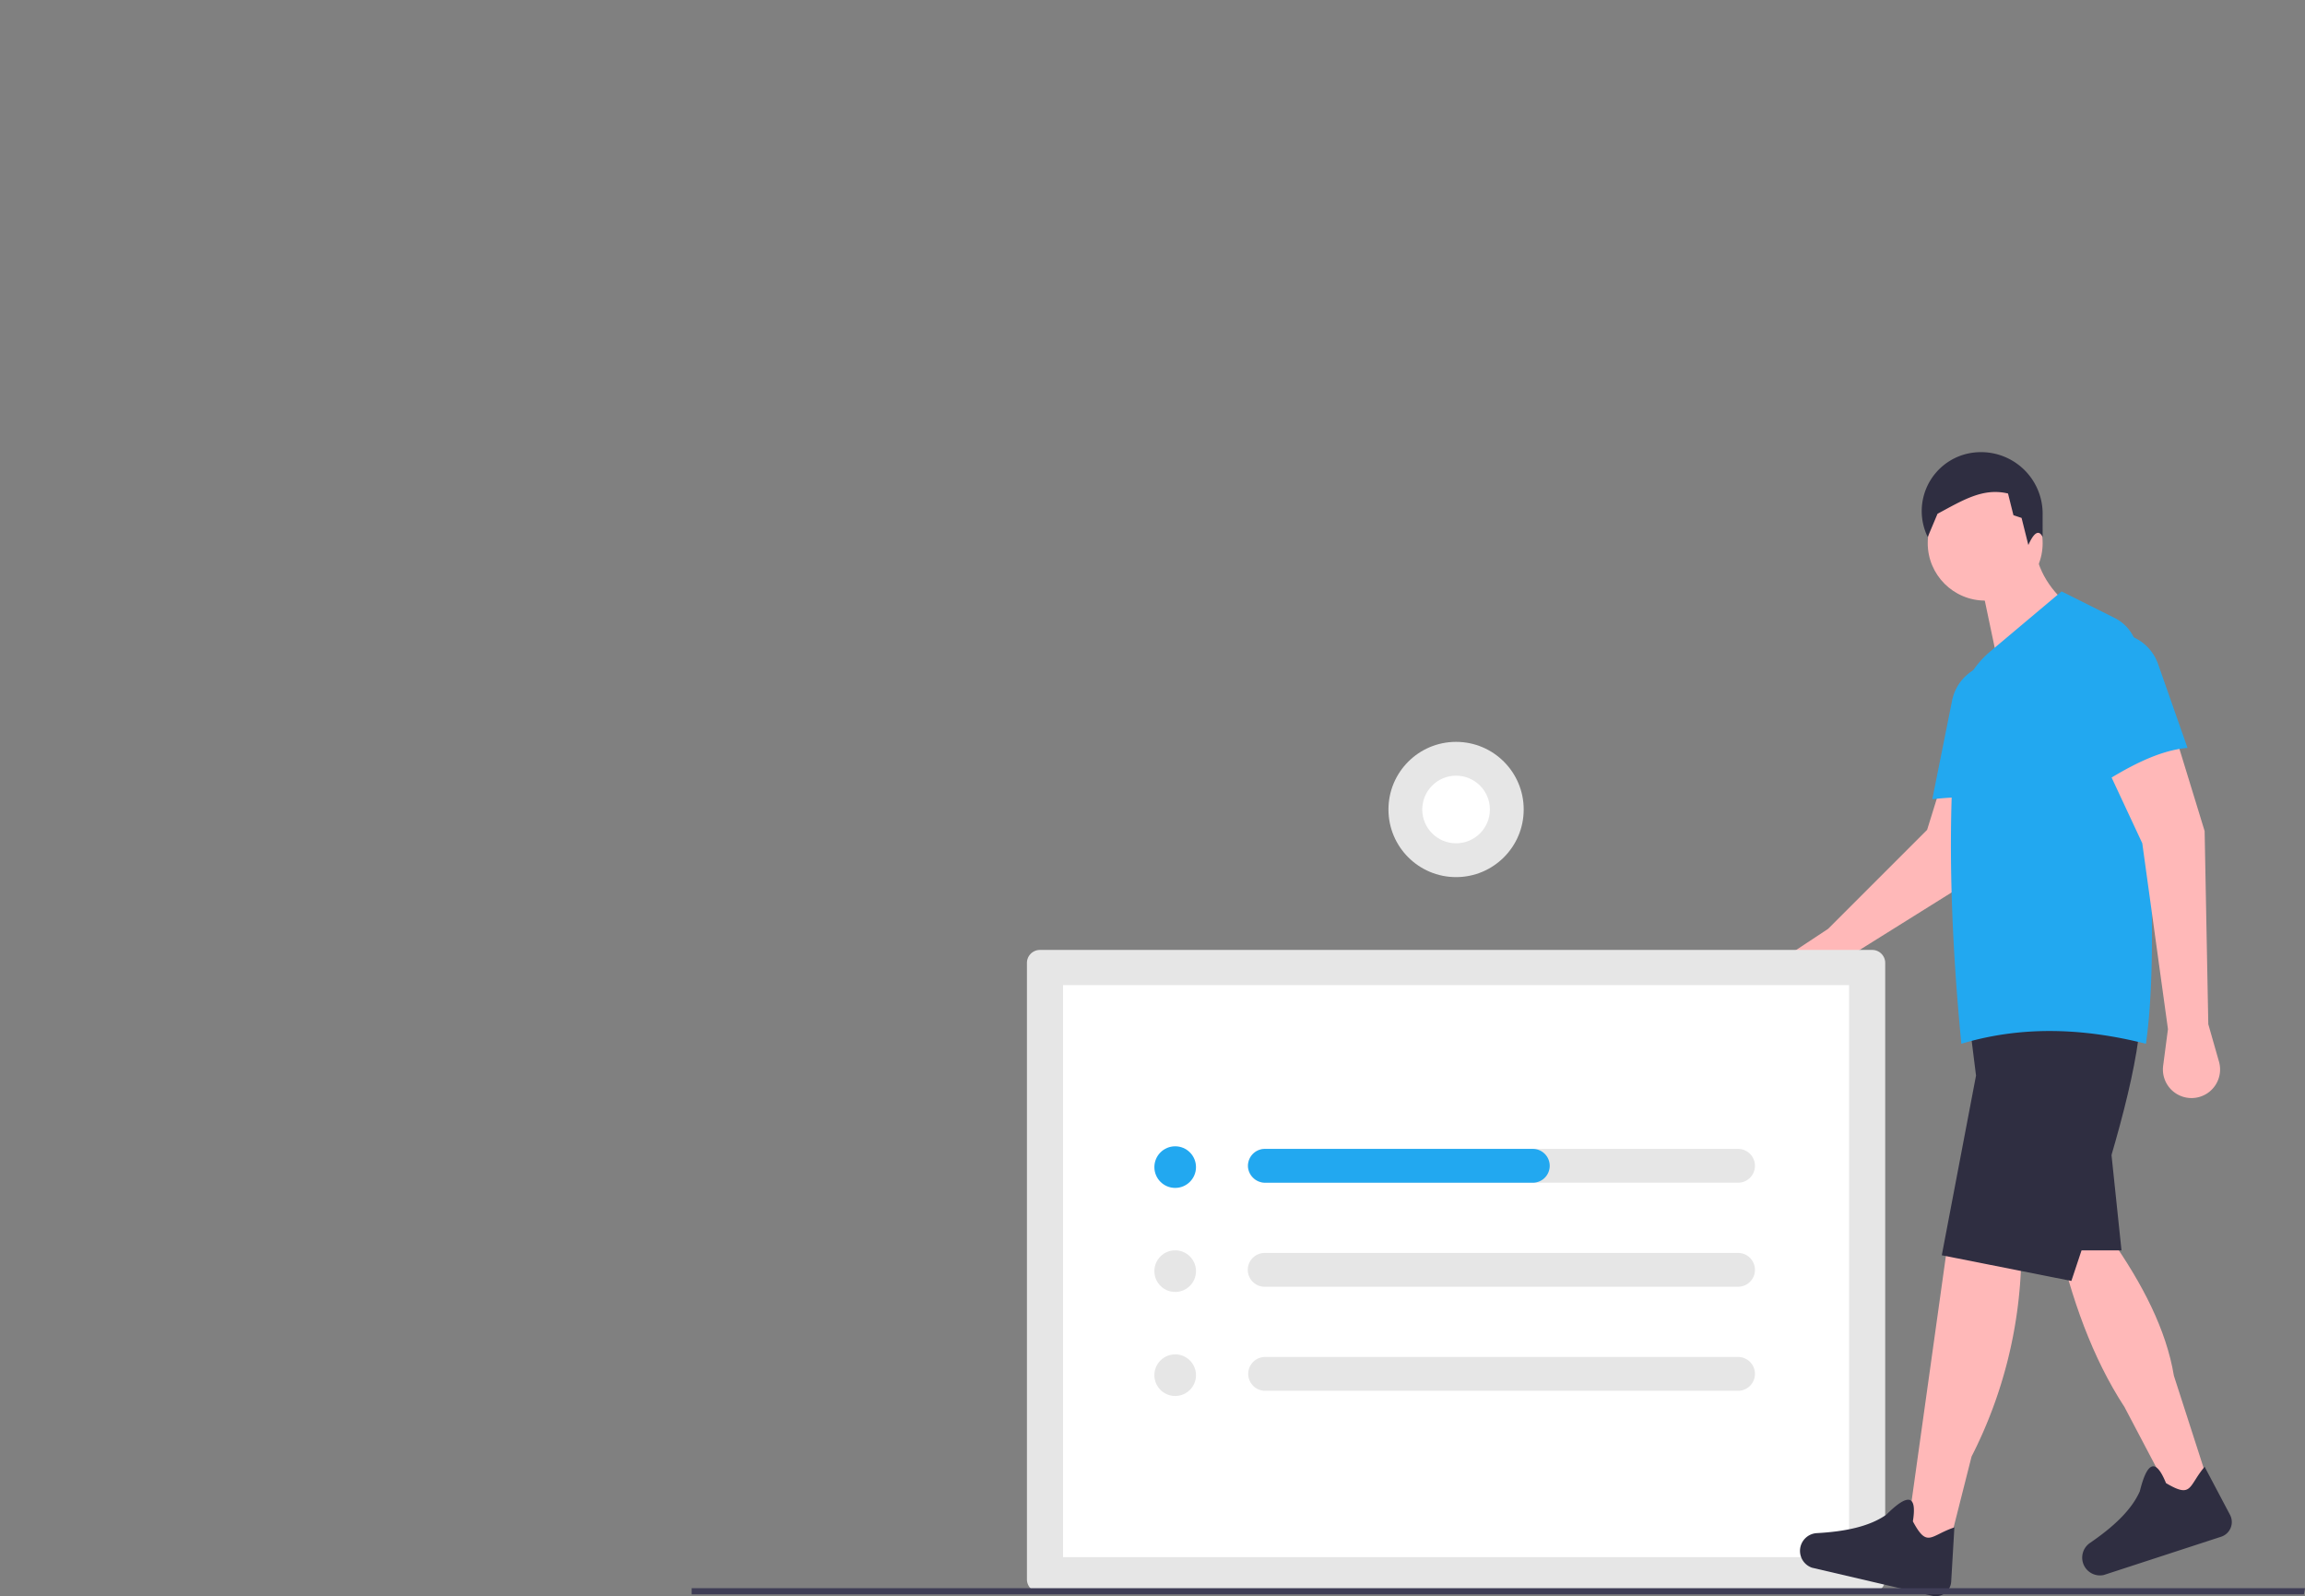 <?xml version="1.0" encoding="UTF-8" standalone="no"?>
<svg
   xmlns:dc="http://purl.org/dc/elements/1.1/"
   xmlns:cc="http://creativecommons.org/ns#"
   xmlns:rdf="http://www.w3.org/1999/02/22-rdf-syntax-ns#"
   xmlns:svg="http://www.w3.org/2000/svg"
   xmlns="http://www.w3.org/2000/svg"
   xmlns:sodipodi="http://sodipodi.sourceforge.net/DTD/sodipodi-0.dtd"
   xmlns:inkscape="http://www.inkscape.org/namespaces/inkscape"
   id="b71cf957-6104-44bf-a28a-c3091bf56141"
   data-name="Layer 1"
   width="820.759"
   height="568.363"
   viewBox="0 0 820.759 568.363"
   version="1.1"
   sodipodi:docname="forms.svg"
   inkscape:version="0.92.4 (fd57863, 2020-04-02)">
  <rect x="0" y="0" width="820.759" height="568.363" fill="#808080" stroke="none"/>
  <defs
     id="defs81" />
  <sodipodi:namedview
     pagecolor="#ffffff"
     bordercolor="#666666"
     borderopacity="1"
     objecttolerance="10"
     gridtolerance="10"
     guidetolerance="10"
     inkscape:pageopacity="0"
     inkscape:pageshadow="2"
     inkscape:window-width="1920"
     inkscape:window-height="1052"
     id="namedview79"
     showgrid="false"
     inkscape:zoom="0.58722026"
     inkscape:cx="231.12286"
     inkscape:cy="201.13154"
     inkscape:window-x="0"
     inkscape:window-y="0"
     inkscape:window-maximized="1"
     inkscape:current-layer="b71cf957-6104-44bf-a28a-c3091bf56141" />
  <path
     d="M850.576,504.829l-9.67,13.186a9.334,9.334,0,0,1-11.769,2.794h0a9.334,9.334,0,0,1-.905-16.1l12.331-8.151L875.824,461.298l3.918-12.624h26.554l-13.93,30.037Z"
     transform="translate(-189.62 -165.818)"
     fill="#ffb8b8"
     id="path2" />
  <path
     d="M559.92,504.065a4.636,4.636,0,0,0-4.631,4.631V728.182a4.636,4.636,0,0,0,4.631,4.631H856.273a4.636,4.636,0,0,0,4.631-4.631V508.695a4.636,4.636,0,0,0-4.631-4.631Z"
     transform="translate(-189.62 -165.818)"
     fill="#e6e6e6"
     id="path4" />
  <path
     d="M568.162,720.286H848.032V516.591H568.162Z"
     transform="translate(-189.62 -165.818)"
     fill="#fff"
     id="path6" />
  <path
     d="M808.579,574.912H640.028a6.02,6.02,0,1,0,0,12.039H808.579a6.02,6.02,0,0,0,0-12.039Z"
     transform="translate(-189.62 -165.818)"
     fill="#e6e6e6"
     id="path8" />
  <path
     d="M640.028,611.956a6.02,6.02,0,1,0,0,12.039H808.579a6.02,6.02,0,0,0,0-12.039Z"
     transform="translate(-189.62 -165.818)"
     fill="#e6e6e6"
     id="path10" />
  <path
     d="M640.028,649a6.02,6.02,0,0,0,0,12.039H808.579a6.02,6.02,0,0,0,0-12.039Z"
     transform="translate(-189.62 -165.818)"
     fill="#e6e6e6"
     id="path12" />
  <circle
     cx="418.457"
     cy="415.576"
     r="7.409"
     fill="#22a8f0"
     id="circle14" />
  <circle
     cx="418.457"
     cy="452.62"
     r="7.409"
     fill="#e6e6e6"
     id="circle16" />
  <circle
     cx="418.457"
     cy="489.664"
     r="7.409"
     fill="#e6e6e6"
     id="circle18" />
  <path
     d="M741.437,580.931h0a6.02,6.02,0,0,1-6.02,6.02H640.245a6.167,6.167,0,0,1-6.184-5.22,6.031,6.031,0,0,1,5.968-6.82h95.389A6.02,6.02,0,0,1,741.437,580.931Z"
     transform="translate(-189.62 -165.818)"
     fill="#22a8f0"
     id="path20" />
  <circle
     cx="518.476"
     cy="288.237"
     r="24.079"
     fill="#e6e6e6"
     id="circle22" />
  <circle
     cx="518.476"
     cy="288.237"
     r="12.039"
     fill="#fff"
     id="circle24" />
  <path
     d="M976.817,696.366l-12.189,5.659L946.106,666.831c-11.435-17.517-18.898-38.508-24.139-61.445l19.154,1.306c11.403,16.275,19.853,32.593,22.576,48.994Z"
     transform="translate(-189.62 -165.818)"
     fill="#ffb8b8"
     id="path26" />
  <polygon
     points="755.418 445.227 731.041 445.227 731.041 403.001 750.63 399.519 755.418 445.227"
     fill="#2f2e41"
     id="polygon28" />
  <path
     d="M913.712,451.759a120.111,120.111,0,0,0-36.042-1.358l7.046-35.137a16.443,16.443,0,0,1,13.997-13.073h0a16.443,16.443,0,0,1,18.47,18.108Z"
     transform="translate(-189.62 -165.818)"
     fill="#22a8f0"
     id="path30" />
  <circle
     cx="706.881"
     cy="193.398"
     r="20.46"
     fill="#ffb8b8"
     id="circle32" />
  <path
     d="M928.062,382.941l-26.989,19.154-7.183-34.172,20.242-8.053C914.952,368.829,919.791,376.454,928.062,382.941Z"
     transform="translate(-189.62 -165.818)"
     fill="#ffb8b8"
     id="path34" />
  <path
     d="M916.961,357.04c-1.513-3.119-3.408-.955-5.091,2.849l-2.414-9.656-2.897-.966-1.931-7.725c-8.858-2.115-15.967,2.31-25.104,7.227l-3.482,8.271h0a20.994,20.994,0,0,1,14.144-29.691,22.045,22.045,0,0,1,4.618-.535h0a21.929,21.929,0,0,1,22.146,22.612Z"
     transform="translate(-189.62 -165.818)"
     fill="#2f2e41"
     id="path36" />
  <path
     d="M980.351,713.059,938.702,726.644a6.334,6.334,0,0,1-7.09-3.573h0a6.336,6.336,0,0,1,2.195-7.849c8.214-5.623,14.76-11.622,17.761-18.42,2.775-11.272,5.912-11.298,9.319-2.888,9.411,5.567,7.891,1.108,13.752-5.819l9.036,17.104A5.508,5.508,0,0,1,980.351,713.059Z"
     transform="translate(-189.62 -165.818)"
     fill="#2f2e41"
     id="path38" />
  <path
     d="M881.918,722.92l-13.93-6.094,4.993-35.687,9.807-70.094,26.554,3.482a162.129,162.129,0,0,1-17.692,69.924Z"
     transform="translate(-189.62 -165.818)"
     fill="#ffb8b8"
     id="path40" />
  <path
     d="M927.191,621.928l-46.143-9.142,12.189-63.991L891.06,531.383H951.568C949.361,553.926,938.832,587.209,927.191,621.928Z"
     transform="translate(-189.62 -165.818)"
     fill="#2f2e41"
     id="path42" />
  <path
     d="M953.745,537.477c-22.335-5.653-44.306-6.453-65.732,0-4.008-41.301-5.111-80.684-1.604-117.024a33.774,33.774,0,0,1,11.844-22.622l25.456-21.42,18.902,9.451a14.974,14.974,0,0,1,8.274,13.084C955.011,453.889,958.175,506.173,953.745,537.477Z"
     transform="translate(-189.62 -165.818)"
     fill="#22a8f0"
     id="path44" />
  <path
     d="M975.946,530.512l3.805,13.319a10.18,10.18,0,0,1-8.201,12.852h0A10.18,10.18,0,0,1,959.869,545.304l1.712-13.051L952.439,466.086l-12.189-26.119,24.378-10.883L974.64,461.733Z"
     transform="translate(-189.62 -165.818)"
     fill="#ffb8b8"
     id="path46" />
  <path
     d="M877.478,733.993l-42.66-9.962A6.334,6.334,0,0,1,830.605,717.302h0a6.336,6.336,0,0,1,5.944-5.576c9.939-.553,18.646-2.292,24.735-6.552,8.214-8.203,10.91-6.6,9.467,2.359,5.164,9.637,6.174,5.036,14.777,2.149l-1.134,19.311A5.508,5.508,0,0,1,877.478,733.993Z"
     transform="translate(-189.62 -165.818)"
     fill="#2f2e41"
     id="path48" />
  <path
     d="M968.546,432.132c-10.307.849-21.552,6.821-33.084,14.365l-8.846-34.728a16.443,16.443,0,0,1,6.965-17.841l0,0a16.443,16.443,0,0,1,24.485,8.338Z"
     transform="translate(-189.62 -165.818)"
     fill="#22a8f0"
     id="path50" />
  <polygon
     points="820.364 567.695 246.283 567.695 246.283 565.514 820.759 565.514 820.364 567.695"
     fill="#3f3d56"
     id="polygon76" />
</svg>
